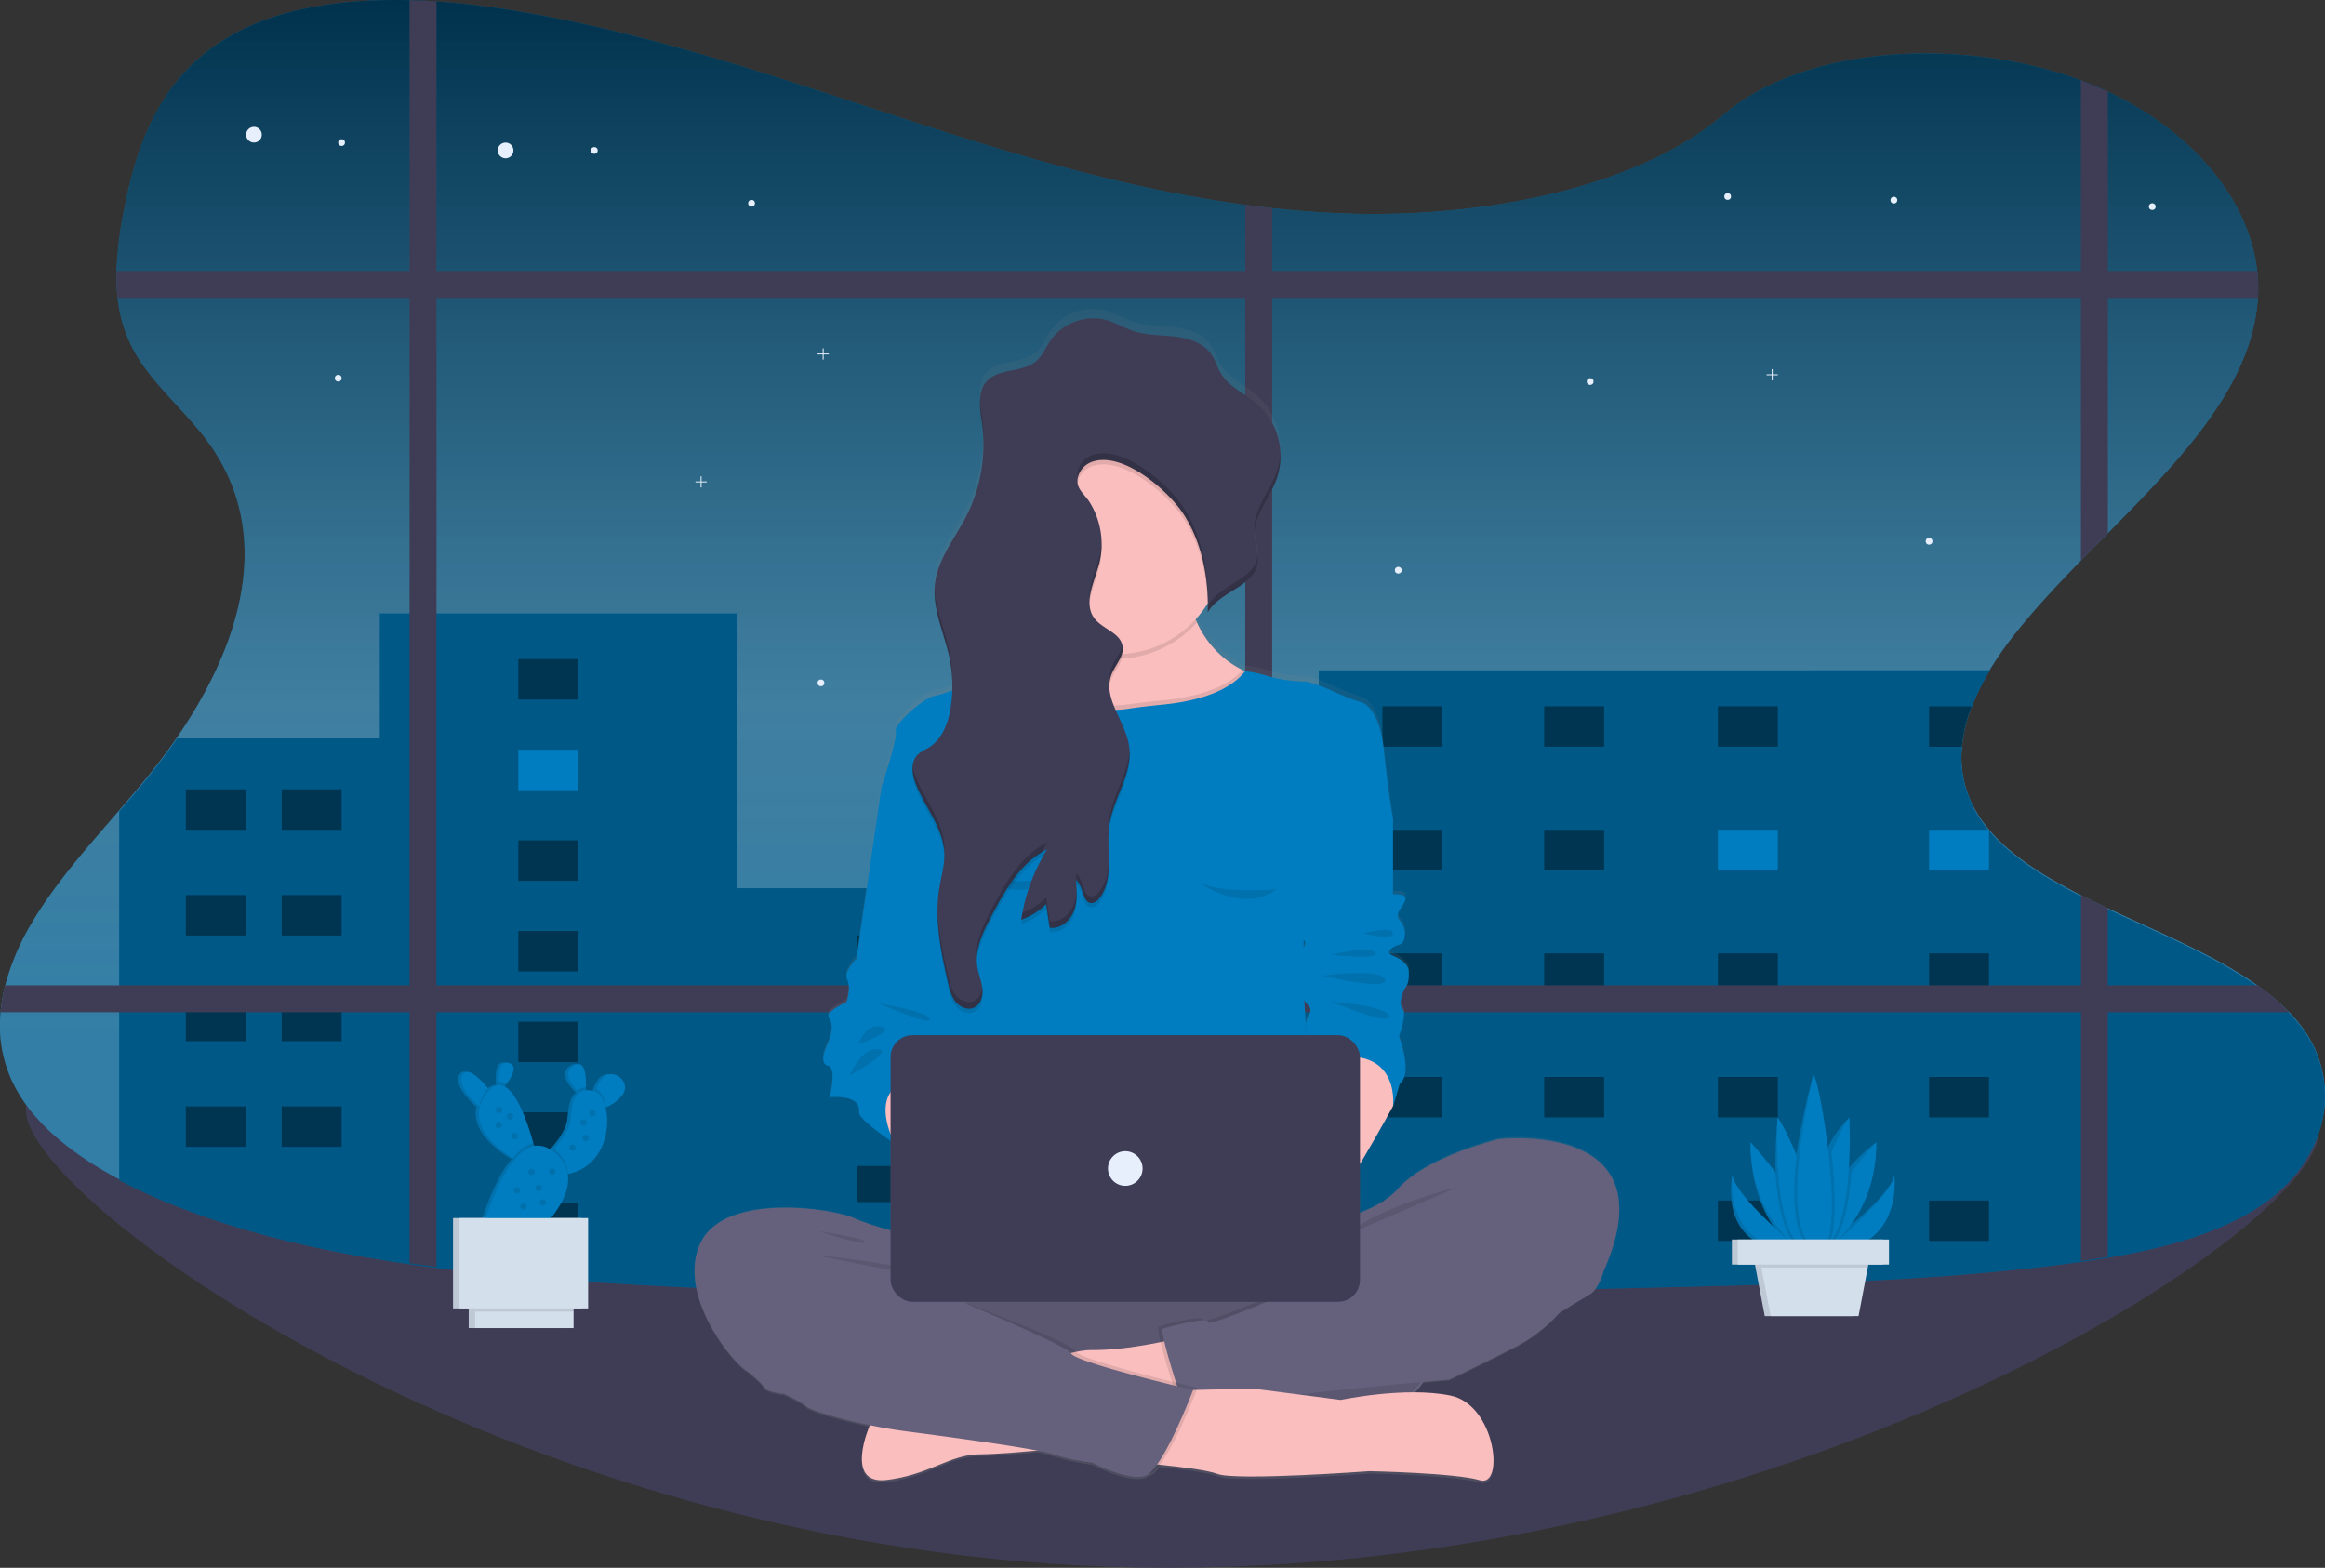 <svg id="08eab577-e723-4d12-b868-9f4caa103b0f" data-name="Layer 1" xmlns="http://www.w3.org/2000/svg" xmlns:xlink="http://www.w3.org/1999/xlink" width="1109.79" height="748.34" viewBox="0 0 1109.79 748.34"><rect x="0" y="0" width="1109.79" height="748.34" fill="#333333" stroke="none"/><defs><linearGradient id="4673c98d-e8c8-4911-bde5-090ef44e1581" x1="600" y1="694.2" x2="600" y2="75.83" gradientUnits="userSpaceOnUse"><stop offset="0.2" stop-color="gray" stop-opacity="0.4"/><stop offset="0.46" stop-color="gray" stop-opacity="0.5"/><stop offset="1" stop-opacity="0.6"/></linearGradient><linearGradient id="528408a2-f79a-48f6-b2a6-578d2aaf4c5c" x1="597.35" y1="783.63" x2="597.35" y2="223.2" gradientUnits="userSpaceOnUse"><stop offset="0" stop-color="gray" stop-opacity="0.25"/><stop offset="0.54" stop-color="gray" stop-opacity="0.12"/><stop offset="1" stop-color="gray" stop-opacity="0.1"/></linearGradient></defs><title>working late</title><path d="M1151.86,616.41c0,44.37-244.24,207.76-549.27,207.76S57.45,650.05,57.45,605.68s240.11,57.79,545.14,57.79S1151.86,572,1151.86,616.41Z" transform="translate(-45.11 -75.83)" fill="#3f3d56"/><path d="M1154.89,598.7c0,.59,0,1.18,0,1.78-.67,18.44-10.94,36.78-29.68,49.73-19.88,13.72-46.54,20.94-73.91,25.55-4.28.72-8.58,1.37-12.87,2-2.19.3-4.37.6-6.54.88-60.93,8-123.14,9.53-185.06,11-64.77,1.6-129.6,3.18-194.44,4l-12.86.15c-98.38,1.06-196.72.17-294.74-5.41-30.42-1.72-61.14-4-91.3-7.84q-6.45-.79-12.86-1.73c-40-5.73-78.81-14.52-114.17-28.79A254.48,254.48,0,0,1,102,638.72c-22.21-11.79-40.94-26.7-50.21-45A63.12,63.12,0,0,1,45.39,559a81.22,81.22,0,0,1,2.23-12.87,114.68,114.68,0,0,1,12.63-29.71c14.44-24.42,36.13-46.31,54.83-69.24C155,398.31,181,336.56,144.16,286.47c-10.57-14.39-25.85-27-34.46-42.05A67.72,67.72,0,0,1,101.26,218a95.07,95.07,0,0,1-.53-12.87,178.53,178.53,0,0,1,3.75-29.84c6-30.72,17.21-63.84,51.83-83,23.63-13.08,53.75-17.14,84.29-16.37q6.43.15,12.86.6c11.71.77,23.35,2.19,34.59,4,69.44,11.09,133.53,34.26,198.23,55.18,49.26,15.92,100.28,30.81,153.22,37.91,4.28.57,8.56,1.1,12.86,1.56,12.41,1.36,24.93,2.26,37.55,2.63C752.72,179.6,826,166,867.71,130.68,908,96.54,983.56,93.79,1038.4,114.18l.82.31q6.19,2.36,12,5.08c40.41,19,67.48,51.54,71.3,85.59a74.3,74.3,0,0,1,.34,12.74.53.53,0,0,1,0,.13c-2.62,41.89-36.86,77.07-71.63,112.31-4.3,4.35-8.61,8.7-12.87,13.08-11.28,11.58-22.21,23.25-31.69,35.26a165.34,165.34,0,0,0-11.92,17.1A110.45,110.45,0,0,0,986.28,413a71.62,71.62,0,0,0-4.67,19.3,50.47,50.47,0,0,0,5,27.6l.09.2c9.28,18.4,28.92,31.44,51.66,43,4.19,2.14,8.5,4.22,12.87,6.28,24.66,11.64,51.23,22.45,71.43,36.82A107.09,107.09,0,0,1,1137.84,559a77.34,77.34,0,0,1,5.36,6.17,54.14,54.14,0,0,1,11.68,32.69C1154.89,598.16,1154.89,598.43,1154.89,598.7Z" transform="translate(-45.11 -75.83)" fill="#007dc0"/><path d="M1154.89,598.7c0,.59,0,1.18,0,1.78-.67,18.44-10.94,36.78-29.68,49.73-19.88,13.72-46.54,20.94-73.91,25.55-4.28.72-8.58,1.37-12.87,2-2.19.3-4.37.6-6.54.88-60.93,8-123.14,9.53-185.06,11-64.77,1.6-129.6,3.18-194.44,4l-12.86.15c-98.38,1.06-196.72.17-294.74-5.41-30.42-1.72-61.14-4-91.3-7.84q-6.45-.79-12.86-1.73c-40-5.73-78.81-14.52-114.17-28.79A254.48,254.48,0,0,1,102,638.72c-22.21-11.79-40.94-26.7-50.21-45A63.12,63.12,0,0,1,45.39,559a81.22,81.22,0,0,1,2.23-12.87,114.68,114.68,0,0,1,12.63-29.71c14.44-24.42,36.13-46.31,54.83-69.24C155,398.31,181,336.56,144.16,286.47c-10.57-14.39-25.85-27-34.46-42.05A67.72,67.72,0,0,1,101.26,218a95.07,95.07,0,0,1-.53-12.87,178.53,178.53,0,0,1,3.75-29.84c6-30.72,17.21-63.84,51.83-83,23.63-13.08,53.75-17.14,84.29-16.37q6.43.15,12.86.6c11.71.77,23.35,2.19,34.59,4,69.44,11.09,133.53,34.26,198.23,55.18,49.26,15.92,100.28,30.81,153.22,37.91,4.28.57,8.56,1.1,12.86,1.56,12.41,1.36,24.93,2.26,37.55,2.63C752.72,179.6,826,166,867.71,130.68,908,96.54,983.56,93.79,1038.4,114.18l.82.31q6.19,2.36,12,5.08c40.41,19,67.48,51.54,71.3,85.59a74.3,74.3,0,0,1,.34,12.74.53.53,0,0,1,0,.13c-2.62,41.89-36.86,77.07-71.63,112.31-4.3,4.35-8.61,8.7-12.87,13.08-11.28,11.58-22.21,23.25-31.69,35.26a165.34,165.34,0,0,0-11.92,17.1A110.45,110.45,0,0,0,986.28,413a71.62,71.62,0,0,0-4.67,19.3,50.47,50.47,0,0,0,5,27.6l.09.2c9.28,18.4,28.92,31.44,51.66,43,4.19,2.14,8.5,4.22,12.87,6.28,24.66,11.64,51.23,22.45,71.43,36.82A107.09,107.09,0,0,1,1137.84,559a77.34,77.34,0,0,1,5.36,6.17,54.14,54.14,0,0,1,11.68,32.69C1154.89,598.16,1154.89,598.43,1154.89,598.7Z" transform="translate(-45.11 -75.83)" fill="url(#4673c98d-e8c8-4911-bde5-090ef44e1581)"/><path d="M1051.27,119.57V330.33c-4.3,4.36-8.61,8.71-12.87,13.09V114.18Z" transform="translate(-45.11 -75.83)" fill="#3f3d56"/><path d="M1122.91,217.9a.57.57,0,0,1,0,.13H101.26a95.21,95.21,0,0,1-.53-12.87H1122.57A74.27,74.27,0,0,1,1122.91,217.9Z" transform="translate(-45.11 -75.83)" fill="#3f3d56"/><circle cx="241.32" cy="71.81" r="3.75" fill="#e7effd"/><circle cx="121.22" cy="64.3" r="3.75" fill="#e7effd"/><circle cx="283.68" cy="71.81" r="1.61" fill="#e7effd"/><circle cx="163.04" cy="68.06" r="1.61" fill="#e7effd"/><circle cx="161.44" cy="180.51" r="1.61" fill="#e7effd"/><circle cx="904.01" cy="95.53" r="1.61" fill="#e7effd"/><circle cx="358.74" cy="97.01" r="1.61" fill="#e7effd"/><circle cx="824.66" cy="93.79" r="1.61" fill="#e7effd"/><circle cx="1027.33" cy="98.62" r="1.61" fill="#e7effd"/><path d="M1154.89,598.7c0,.59,0,1.18,0,1.78-.51,18.58-10.8,37.11-29.68,50.15-19.88,13.72-46.54,20.94-73.91,25.55-4.28.72-8.58,1.37-12.87,2-2.19.3-4.37.6-6.54.88-15,2-30.08,3.53-45.21,4.81-20.3,1.72-40.7,2.91-61.12,3.79-26.22,1.15-52.49,1.8-78.73,2.45-51.29,1.26-102.62,2.52-154,3.39l-18.23.3-22.24.3-12.86.15c-81,.86-161.88.42-242.62-2.88q-8.06-.32-16.09-.7-18-.79-36-1.83c-24.05-1.36-48.29-3.08-72.27-5.63q-9.54-1-19-2.21-6.45-.79-12.86-1.73-7.14-1-14.22-2.18c-35-5.72-68.79-14-99.95-26.62A259.37,259.37,0,0,1,102,639.14v-176c4.44-5.15,8.85-10.3,13.09-15.51,5.1-6.26,10-12.71,14.5-19.33h96.8V368.65h170.5V499.79H674.6v-104H995a112,112,0,0,0-8.39,16.65V413h-.37a71.62,71.62,0,0,0-4.67,19.3,50.47,50.47,0,0,0,5,27.6v.42l.09.2c9.28,18.4,28.92,31.44,51.66,43,4.19,2.14,8.5,4.22,12.87,6.28,24.41,11.52,50.71,22.24,70.83,36.4l.6.42A107.61,107.61,0,0,1,1137.43,559c.15.14.28.28.41.42a77.34,77.34,0,0,1,5.36,6.17,54.21,54.21,0,0,1,11.68,32.27C1154.89,598.16,1154.89,598.43,1154.89,598.7Z" transform="translate(-45.11 -75.83)" fill="#007dc0"/><path d="M1154.89,598.7c0,.59,0,1.18,0,1.78-.51,18.58-10.8,37.11-29.68,50.15-19.88,13.72-46.54,20.94-73.91,25.55-4.28.72-8.58,1.37-12.87,2-2.19.3-4.37.6-6.54.88-15,2-30.08,3.53-45.21,4.81-20.3,1.72-40.7,2.91-61.12,3.79-26.22,1.15-52.49,1.8-78.73,2.45-51.29,1.26-102.62,2.52-154,3.39l-18.23.3-22.24.3-12.86.15c-81,.86-161.88.42-242.62-2.88q-8.06-.32-16.09-.7-18-.79-36-1.83c-24.05-1.36-48.29-3.08-72.27-5.63q-9.54-1-19-2.21-6.45-.79-12.86-1.73-7.14-1-14.22-2.18c-35-5.72-68.79-14-99.95-26.62A259.37,259.37,0,0,1,102,639.14v-176c4.44-5.15,8.85-10.3,13.09-15.51,5.1-6.26,10-12.71,14.5-19.33h96.8V368.65h170.5V499.79H674.6v-104H995a112,112,0,0,0-8.39,16.65V413h-.37a71.62,71.62,0,0,0-4.67,19.3,50.47,50.47,0,0,0,5,27.6v.42l.09.2c9.28,18.4,28.92,31.44,51.66,43,4.19,2.14,8.5,4.22,12.87,6.28,24.41,11.52,50.71,22.24,70.83,36.4l.6.42A107.61,107.61,0,0,1,1137.43,559c.15.14.28.28.41.42a77.34,77.34,0,0,1,5.36,6.17,54.21,54.21,0,0,1,11.68,32.27C1154.89,598.16,1154.89,598.43,1154.89,598.7Z" transform="translate(-45.11 -75.83)" opacity="0.3"/><rect x="88.69" y="376.79" width="28.6" height="19.3" opacity="0.4"/><rect x="134.45" y="376.79" width="28.6" height="19.3" opacity="0.4"/><rect x="659.88" y="337.12" width="28.6" height="19.3" opacity="0.4"/><rect x="737.09" y="337.12" width="28.6" height="19.3" opacity="0.4"/><rect x="820.01" y="337.12" width="28.6" height="19.3" opacity="0.4"/><rect x="659.88" y="396.1" width="28.6" height="19.3" opacity="0.4"/><rect x="737.09" y="396.1" width="28.6" height="19.3" opacity="0.4"/><rect x="820.01" y="396.1" width="28.6" height="19.3" fill="#007dc0"/><rect x="659.88" y="455.07" width="28.6" height="19.3" opacity="0.4"/><rect x="737.09" y="455.07" width="28.6" height="19.3" opacity="0.4"/><rect x="820.01" y="455.07" width="28.6" height="19.3" opacity="0.4"/><rect x="659.88" y="514.05" width="28.6" height="19.3" opacity="0.4"/><rect x="737.09" y="514.05" width="28.6" height="19.3" opacity="0.4"/><rect x="820.01" y="514.05" width="28.6" height="19.3" opacity="0.4"/><rect x="659.88" y="573.03" width="28.6" height="19.3" opacity="0.4"/><rect x="737.09" y="573.03" width="28.6" height="19.3" opacity="0.4"/><rect x="820.01" y="573.03" width="28.6" height="19.3" opacity="0.4"/><path d="M986.28,413a71.62,71.62,0,0,0-4.67,19.3H965.92V413Z" transform="translate(-45.11 -75.83)" opacity="0.4"/><rect x="920.81" y="396.1" width="28.6" height="19.3" fill="#007dc0"/><rect x="920.81" y="455.07" width="28.6" height="19.3" opacity="0.4"/><rect x="920.81" y="514.05" width="28.6" height="19.3" opacity="0.4"/><rect x="920.81" y="573.03" width="28.6" height="19.3" opacity="0.4"/><rect x="247.4" y="314.6" width="28.6" height="19.3" opacity="0.4"/><rect x="247.4" y="357.87" width="28.6" height="19.3" fill="#007dc0"/><rect x="247.4" y="401.13" width="28.6" height="19.3" opacity="0.4"/><rect x="247.4" y="444.4" width="28.6" height="19.3" opacity="0.4"/><rect x="247.4" y="487.66" width="28.6" height="19.3" opacity="0.4"/><rect x="247.4" y="530.93" width="28.6" height="19.3" opacity="0.4"/><rect x="247.4" y="574.19" width="28.6" height="19.3" opacity="0.4"/><rect x="88.69" y="427.23" width="28.6" height="19.3" opacity="0.4"/><rect x="134.45" y="427.23" width="28.6" height="19.3" opacity="0.4"/><rect x="88.69" y="477.67" width="28.6" height="19.3" opacity="0.4"/><rect x="134.45" y="477.67" width="28.6" height="19.3" opacity="0.4"/><rect x="88.69" y="528.11" width="28.6" height="19.3" opacity="0.4"/><rect x="134.45" y="528.11" width="28.6" height="19.3" opacity="0.4"/><rect x="408.96" y="446.45" width="142.98" height="17.25" opacity="0.4"/><rect x="408.96" y="501.49" width="142.98" height="17.25" opacity="0.4"/><rect x="408.96" y="556.54" width="142.98" height="17.25" opacity="0.4"/><path d="M253.46,76.52v604q-6.45-.79-12.86-1.73V75.92C244.89,76,249.17,76.22,253.46,76.52Z" transform="translate(-45.11 -75.83)" fill="#3f3d56"/><path d="M652.36,175.15V693.66l-12.86.15V173.58Q645.92,174.45,652.36,175.15Z" transform="translate(-45.11 -75.83)" fill="#3f3d56"/><path d="M1137.84,559H45.39a81.22,81.22,0,0,1,2.23-12.87H1122.7A105.88,105.88,0,0,1,1137.84,559Z" transform="translate(-45.11 -75.83)" fill="#3f3d56"/><path d="M1038.4,503.06c4.19,2.14,8.5,4.22,12.87,6.28V675.76c-4.28.72-8.58,1.37-12.87,2Z" transform="translate(-45.11 -75.83)" fill="#3f3d56"/><polygon points="337.33 229.81 334.87 229.81 334.87 227.35 334.43 227.35 334.43 229.81 331.97 229.81 331.97 230.25 334.43 230.25 334.43 232.71 334.87 232.71 334.87 230.25 337.33 230.25 337.33 229.81" fill="#e7effd"/><polygon points="848.61 178.68 846.15 178.68 846.15 176.22 845.7 176.22 845.7 178.68 843.25 178.68 843.25 179.12 845.7 179.12 845.7 181.58 846.15 181.58 846.15 179.12 848.61 179.12 848.61 178.68" fill="#e7effd"/><polygon points="395.6 168.73 393.14 168.73 393.14 166.27 392.69 166.27 392.69 168.73 390.24 168.73 390.24 169.18 392.69 169.18 392.69 171.63 393.14 171.63 393.14 169.18 395.6 169.18 395.6 168.73" fill="#e7effd"/><circle cx="391.85" cy="325.96" r="1.61" fill="#e7effd"/><circle cx="759.02" cy="182.12" r="1.61" fill="#e7effd"/><circle cx="920.81" cy="258.37" r="1.61" fill="#e7effd"/><circle cx="667.43" cy="272.18" r="1.61" fill="#e7effd"/><path d="M760.43,619s-34.31,8.3-47.89,23.83c-4.55,5.19-11.3,8.93-18.27,11.6V631c7.85-13.18,15.76-27.84,15.76-27.84.36-.72,3.22-10.83,3.22-10.83,6.44-5.06-.36-22.74-.36-22.74s3.94-11.19,1.79-13.36-.36-7.94,1.43-10.47,1.43-5.78,1.43-7.94-2.86-5.42-7.51-7.22.36-4.69,3.22-5.42,3.58-7.58.36-11.19.36-5.77,2.14-9.74S710,501,710,501V464.5h0s-2.15-11.91-4.29-32.85-10.37-23.1-10.37-23.1a94.19,94.19,0,0,1-12.87-5.06,88.15,88.15,0,0,0-13.58-5.05s-9.65,0-17.52-2.42-11.95-2.59-11.95-2.59l-1.29-.64a46.83,46.83,0,0,1-21.69-23c-.22-.5-.42-1-.62-1.48a50.48,50.48,0,0,0,5.71-7.58l0-.06c0,.37,0,.74,0,1.11,0,.15,0,.31,0,.46,0,.89,0,1.78,0,2.67h0V365c5.7-10.07,22.24-12.37,23.81-23.87a12,12,0,0,0,.11-1.58v-.07c0-.38,0-.77,0-1.16-.21-3.21-1.31-6.41-1.52-9.65a18.53,18.53,0,0,1,0-2.79v.06c.74-8.93,7.47-16.7,10.55-25.37a30.41,30.41,0,0,0,1.61-7.22v-.07c.08-.74.13-1.49.15-2.24,0-.18,0-.37,0-.55,0-.52,0-1,0-1.56a33.78,33.78,0,0,0-11.15-24.4c-5.7-4.95-13.23-8.06-17.18-14.53-1.84-3-2.74-6.56-4.75-9.46-3.78-5.48-10.72-7.71-17.29-8.5s-13.32-.53-19.6-2.59c-4.46-1.46-8.5-4.05-13-5.35a24.87,24.87,0,0,0-26.71,9.63c-2.37,3.46-3.92,7.6-7.12,10.3-6.55,5.54-17.66,3.14-23.4,9.52-3.15,3.51-3.51,8.29-3.13,13.17,0,.06,0,.12,0,.18,0,.37.07.75.11,1.13,0,.18,0,.36,0,.53s0,.38.07.57c.2,1.75.45,3.49.67,5.17,0,.26.06.51.09.77l.18,1.57c0,.38.06.76.1,1.14s.07,1,.1,1.42,0,.74.07,1.12a77.16,77.16,0,0,1-8.2,38.5c-5.41,10.61-13.45,20.39-14.85,32.24a34.73,34.73,0,0,0-.16,5.85c0,.23,0,.46,0,.69s.06.7.09,1.05.08.81.13,1.21c0,.23.06.46.09.69.07.53.15,1.06.24,1.6l.06.34c1.42,8.08,4.64,16,6.35,24.16a65.34,65.34,0,0,1,1.28,9.13.13.13,0,0,0,0,.06c.06,1,.11,1.95.14,2.93,0,1.32,0,2.65,0,4a63.46,63.46,0,0,1-8.33,2.56c-5,.72-19.67,13.72-18.6,17s-6.56,26-6.77,26.69h0l-12,83s-6.37,6.14-4.38,10.11-.39,10.83-.39,10.83-10.76,4.69-8.37,7.58,1.3,8.3-.34,11.91-4.33,10.11,0,11.19.74,15.17.74,15.17,15.09-1.74,14,7.22c-.36,2.85,10.55,10.69,15.1,13.83V663c-6.11-1.71-13.29-3.93-17.87-6.07-9.29-4.33-61.48-12.63-72.92,12.28s15.73,58.12,22.52,61.73c0,0,6.44,5.05,7.87,7.58s9.65,3.25,9.65,3.25,8.58,4,10.72,6.13c1.58,1.6,14.65,5.75,30.14,9h0s-12.51,28.8,7.9,26.43,30.35-12.42,44.74-12.42c5.75,0,16.43-.81,27.18-1.77a72.24,72.24,0,0,1,8,1.89,102.81,102.81,0,0,0,18.58,4s16.09,8.66,24.67,6.49a5.45,5.45,0,0,0,1.94-1l.2,0c1.56-.39,3.33-2,5.17-4.43,10.73,1.1,23,2.66,27.56,4.44,8.89,3.43,72.48-1.32,72.48-1.32s41.08.81,52.85,4.37,7.59-36.35-14.13-40.84A89.12,89.12,0,0,0,719.77,741a39.5,39.5,0,0,0,4.11-5c7.82-.71,13-1.15,13-1.15s20.73-10.11,32.53-16.25a74.22,74.22,0,0,0,20-15.88s10.36-6.5,14.65-9,6.43-10.83,6.43-10.83C843,609.24,760.43,619,760.43,619Zm-93.08-92.38c0-1.21,0-2.43,0-3.64C668.51,523.8,668.34,525.09,667.35,526.61Zm.34,25.53c.87,1.14,1.71,2.18,2.31,3,2.31,3-1.87,4.4-1.57,9.37.07,1.11.17,2.66.27,4.38h0C668.26,561.73,667.9,555.83,667.69,552.14Z" transform="translate(-45.11 -75.83)" fill="url(#528408a2-f79a-48f6-b2a6-578d2aaf4c5c)"/><path d="M481.63,666.07s-20-4.65-29.31-8.94-61.48-12.51-72.92,12.16,15.73,57.54,22.52,61.12S474.84,685,474.84,685L527,707l10-34.14Z" transform="translate(-45.11 -75.83)" fill="#65617d"/><rect x="458.59" y="597.03" width="227.07" height="78.99" rx="36.83" ry="36.83" fill="#65617d"/><path d="M730.77,712.35a39.41,39.41,0,0,1-6.58,21.84,40,40,0,0,1-5,6.1,39.37,39.37,0,0,1-27.93,11.57H543.2a39.5,39.5,0,0,1,0-79H691.27a39.5,39.5,0,0,1,39.5,39.49Z" transform="translate(-45.11 -75.83)" opacity="0.1"/><path d="M607.14,714.66s-22.77,5.85-41.35,5.59S460.3,756.1,460.3,756.1s-12.51,28.52,7.9,26.16S498.55,770,512.94,770s59.66-5,59.66-5l43.56-32.18Z" transform="translate(-45.11 -75.83)" fill="#fbbebe"/><path d="M621.39,445.53l-40.84,8.05-2.65.53s-32.29-8.58-33.36-9.3-30.38-40.21-30.38-40.21,14.82.16,26.46-6.55c.42-.24.83-.5,1.24-.75a25.8,25.8,0,0,0,11-13.49c.21-.59.39-1.2.56-1.84,1.24-4.78,1.32-10.57-.34-17.58-4-16.67,5.2-21.26,17.39-20.86,17.61.58,41.58,11.57,41.58,11.57a48.87,48.87,0,0,0,3.77,16.3c.19.48.4,1,.62,1.46a46.54,46.54,0,0,0,21.69,22.75l1.29.64c1.3.62,2.67,1.21,4.09,1.74C674.65,409.79,621.39,445.53,621.39,445.53Z" transform="translate(-45.11 -75.83)" fill="#fbbebe"/><path d="M616.48,372.86a51.51,51.51,0,0,1-63.58,10.95c1.76-5.12,2.09-11.49.22-19.42-9.65-40.75,59-9.29,59-9.29A49.53,49.53,0,0,0,616.48,372.86Z" transform="translate(-45.11 -75.83)" opacity="0.1"/><path d="M629.37,336.66a51.12,51.12,0,0,1-7.8,27.23,50.39,50.39,0,0,1-5.71,7.51A51.18,51.18,0,0,1,581,388c-1,.07-2.07.1-3.11.1a51.47,51.47,0,1,1,51.47-51.47Z" transform="translate(-45.11 -75.83)" fill="#fbbebe"/><path d="M621.39,445.53l-40.84,8.05-2.65.53s-32.29-8.58-33.36-9.3-30.38-40.21-30.38-40.21,14.82.16,26.46-6.55c.42-.24.83-.5,1.24-.75,3.7,4,15.81,15.31,34.84,15.23A50.33,50.33,0,0,0,584,412c5.74-.88,11.53-1.45,17.31-2,11.07-1.16,28-4.52,36.89-14.3l1.29.64c1.3.62,2.67,1.21,4.09,1.74C674.65,409.79,621.39,445.53,621.39,445.53Z" transform="translate(-45.11 -75.83)" opacity="0.1"/><path d="M667.5,549.9c.35,7.87,6.08,96.51,6.08,96.51H495.21l1.21-55.81,1-44.64.32-14.65,1.43-50.75L494,476,465.9,451.24h0c.21-.66,7.83-23.25,6.77-26.43s13.59-16.08,18.6-16.8a65.12,65.12,0,0,0,8.38-2.55c8.43-3,19.68-7.32,20.92-6.64,1.75.94,19.29-.69,20-.76h0s12.94,16.73,36.06,16.63a49,49,0,0,0,7.27-.58c5.74-.88,11.53-1.45,17.31-2.05,11.63-1.21,29.71-4.86,38.18-15.8,0,0,4.09.17,11.95,2.56s17.52,2.4,17.52,2.4a88.91,88.91,0,0,1,13.58,5,95,95,0,0,0,12.87,5s8.22,2.14,10.37,22.87S710,466.62,710,466.62L667.5,503.43S667.15,542,667.5,549.9Z" transform="translate(-45.11 -75.83)" fill="#007dc0"/><polygon points="420.8 535.91 427.05 545.92 450.46 554.17 466.55 524.83 451.72 514.82 427.95 505.53 414.37 513.39 420.8 535.91" fill="#fbbebe"/><path d="M665.71,661.06s33.24-2.5,46.83-17.87,47.89-23.59,47.89-23.59,82.57-9.65,50,63.27c0,0-2.14,8.22-6.43,10.72s-14.65,8.94-14.65,8.94L662.52,691.45Z" transform="translate(-45.11 -75.83)" fill="#65617d"/><path d="M730.77,712.35a39.41,39.41,0,0,1-6.58,21.84c-21.34,1.89-68.6,6.33-78.49,9.09-12.15,3.37-36.74-2.5-39.43-3.16l-.25-.06s-4.74-14.38-7-23.58c-1-4.18-1.53-7.29-.87-7.52,2.15-.71,21.81-6.08,21.45-3s59-23.06,59-23.06l1.82,22.88C686.45,712.68,730.77,702.42,730.77,712.35Z" transform="translate(-45.11 -75.83)" opacity="0.1"/><path d="M791.89,693.23l-2.5,9.3a74.09,74.09,0,0,1-20,15.72c-11.8,6.08-32.53,16.09-32.53,16.09s-76.13,6.43-89,10-39.68-3.22-39.68-3.22-10-30.38-7.86-31.1,21.8-6.07,21.45-3,59-23.06,59-23.06Z" transform="translate(-45.11 -75.83)" fill="#65617d"/><path d="M579.92,773.37s37.42,2.61,46.32,6,72.48-1.3,72.48-1.3,41.08.8,52.85,4.32,7.59-36-14.13-40.43-52.33,2.09-52.33,2.09-34.54-4.45-38.73-5-31.78.25-31.78.25Z" transform="translate(-45.11 -75.83)" fill="#fbbebe"/><path d="M432.87,674.72s49.46,4.45,63.06,12.56Z" transform="translate(-45.11 -75.83)" opacity="0.1"/><path d="M741.37,642.28s-38.73,9.42-53.91,23.28Z" transform="translate(-45.11 -75.83)" opacity="0.1"/><path d="M435.75,663.47c.79.26,22.77,3.14,22.24,5.23S435.75,663.47,435.75,663.47Z" transform="translate(-45.11 -75.83)" opacity="0.1"/><path d="M401.21,718.61l2.86,10.73s6.43,5,7.86,7.5,9.65,3.22,9.65,3.22,8.58,3.93,10.73,6.07,25.37,8.94,47.18,11.8,62.19,8.22,70.77,11.08a103,103,0,0,0,18.59,3.93s16.08,8.58,24.66,6.44,23.23-41.11,23.23-41.11-56.47-13.22-58.26-17.51-56.12-24.3-56.12-24.3l-32.17.76Z" transform="translate(-45.11 -75.83)" opacity="0.1"/><path d="M399.06,719.68l2.86,10.73s6.44,5,7.87,7.5,9.65,3.22,9.65,3.22,8.58,3.93,10.72,6.08,25.38,8.93,47.18,11.79,62.2,8.22,70.78,11.08A103.32,103.32,0,0,0,566.7,774s16.09,8.57,24.67,6.43,23.23-41.11,23.23-41.11-56.48-13.22-58.26-17.51S474.84,685,474.84,685l-25-5.72Z" transform="translate(-45.11 -75.83)" fill="#65617d"/><path d="M472.15,447.67l-6.25,3.58-12,82.21s-6.37,6.08-4.38,10-.39,10.72-.39,10.72-10.76,4.65-8.37,7.51,1.3,8.22-.34,11.79-4.33,10,0,11.08.74,15,.74,15,15.09-1.72,14,7.14c-.45,3.58,17.06,15,17.06,15s-19.9-36.1,24.68-31.1l3.83-20.35s3.83-11.46,0-15,.86-20.55.86-20.55l.84-73.81Z" transform="translate(-45.11 -75.83)" fill="#007dc0"/><path d="M462.44,553.84c.79,1.31,24.86,4,26.43,8.27S462.44,553.84,462.44,553.84Z" transform="translate(-45.11 -75.83)" opacity="0.1"/><path d="M454.85,574.25s3.27-10.21,11-8.38S454.85,574.25,454.85,574.25Z" transform="translate(-45.11 -75.83)" opacity="0.1"/><path d="M450.67,589.16s5.75-13.61,13.6-12.56S450.67,589.16,450.67,589.16Z" transform="translate(-45.11 -75.83)" opacity="0.1"/><path d="M712.54,588.86l-2.51,15s-25.73,47.19-30.38,47.9-30-31.45-30-31.45l-6.79-31.46,26.73-5.07,11.87-11.73S711.46,574.92,712.54,588.86Z" transform="translate(-45.11 -75.83)" fill="#fbbebe"/><path d="M700.38,459.83l9.65,6.79v36.1s7.51-.72,5.72,3.22-5.36,6.07-2.14,9.65,2.5,10.36-.36,11.08-7.86,3.57-3.22,5.36,7.51,5,7.51,7.15.36,5.36-1.43,7.86-3.57,8.22-1.43,10.37-1.79,13.22-1.79,13.22,6.8,17.52.36,22.52c0,0-2.86,10-3.22,10.72,0,0,4.51-34.79-40.46-20.08,0,0-.83-13.26-1.14-18.17s3.88-6.35,1.57-9.28-8.09-9.66-5.36-11.44,1.79-5,.71-7.51-4.85-2.5-1.43-5.54,5.45-5.89,3.44-7.32-5.5-6.09-2.72-8.23,2.86-33.24,2.86-33.24S678.94,437.31,700.38,459.83Z" transform="translate(-45.11 -75.83)" fill="#007dc0"/><path d="M695.84,521.33s13.74-3.73,14.19,0S695.84,521.33,695.84,521.33Z" transform="translate(-45.11 -75.83)" opacity="0.1"/><path d="M680.4,531.6s18.84-4.71,21.19-1.05S680.4,531.6,680.4,531.6Z" transform="translate(-45.11 -75.83)" opacity="0.1"/><path d="M676.21,541.54s28.26-3.93,30.09,1.83S676.21,541.54,676.21,541.54Z" transform="translate(-45.11 -75.83)" opacity="0.1"/><path d="M680.4,553.84c1.05.26,27.21,2.09,27.73,7.06S680.4,553.84,680.4,553.84Z" transform="translate(-45.11 -75.83)" opacity="0.1"/><rect x="425.09" y="494.12" width="224.08" height="127.27" rx="10.47" ry="10.47" fill="#3f3d56"/><circle cx="537.13" cy="557.76" r="8.26" fill="#e7effd"/><path d="M507.72,491.94s21.48,16.42,38.09,3.91C545.81,495.85,517.73,498.4,507.72,491.94Z" transform="translate(-45.11 -75.83)" opacity="0.1"/><path d="M616.48,496.36s21.47,16.41,38.08,3.9C654.56,500.26,626.49,502.82,616.48,496.36Z" transform="translate(-45.11 -75.83)" opacity="0.1"/><path d="M629.37,336.66a51.12,51.12,0,0,1-7.8,27.23c-.43-14.33-3.8-28.67-11.6-40.64-7.14-11-28.85-30.19-43.77-24.84a10.57,10.57,0,0,0-6.52,7c-1.48,5.62,2.85,8,5.63,12.43a38.11,38.11,0,0,1,5.2,25.68,35.72,35.72,0,0,1-.75,3.56c-2.35,8.82-7.73,18.91-2.18,26.14,3.87,5,12.19,6.78,13.32,13A7.59,7.59,0,0,1,581,388c-.26,4.21-3.85,7.92-5.42,12.05-1.84,4.87-.8,9.71,1.11,14.6,2.48,6.38,6.44,12.83,7.4,19.57s-1.11,13-3.55,19.33c-2.31,6-5,11.95-5.9,18.2-1.73,11.88,2.63,25.62-4.85,35a5.24,5.24,0,0,1-3.27,2.21c-4.79.5-4-8.11-7.83-11,.41,5,.8,10.22-1,14.9s-6.54,8.66-11.5,7.87l-1.71-11.23a32.43,32.43,0,0,1-11.9,7.45A86.74,86.74,0,0,1,545,483.35c-12.59,6.06-19.93,19.18-26.48,31.52-4.08,7.71-8.31,16.13-6.88,24.74.58,3.51,2.09,6.85,2.42,10.38s-.95,7.66-4.24,9c-2.87,1.17-6.22-.23-8.29-2.57l-.36-.43c-.2-.26-.39-.53-.57-.8a13.43,13.43,0,0,1-.95-1.7,32.89,32.89,0,0,1-2-6.57l-.22-1c-3.33-14.61-6.33-29.68-3.89-44.46.9-5.44,2.54-10.84,2.34-16.36A30,30,0,0,0,494,476c-2.92-8.18-8.54-15.69-11.74-23.93a.71.71,0,0,1-.08-.18c-1.68-4.36-2.51-9.81.6-13.31,1.6-1.81,4-2.72,6-4,6.22-4.05,9-11.74,10.15-19.08a64.88,64.88,0,0,0,.78-10c8.43-3,19.68-7.32,20.92-6.64,1.75.94,19.29-.69,20-.76,5.34-3.08,10-7.61,12.28-14.24.21-.59.39-1.2.56-1.84a51.47,51.47,0,1,1,75.91-45.31Z" transform="translate(-45.11 -75.83)" opacity="0.1"/><path d="M569.76,344.94c-2.36,8.82-7.73,18.91-2.17,26.15,3.87,5,12.19,6.77,13.3,13,.89,5-3.52,9.12-5.3,13.82-4.24,11.23,6.82,22.27,8.5,34.16,1.83,12.9-7.57,24.65-9.44,37.54-1.73,11.88,2.63,25.61-4.85,35a5.18,5.18,0,0,1-3.27,2.21c-4.79.51-4-8.1-7.83-11,.41,5,.8,10.22-1,14.9s-6.54,8.65-11.5,7.87l-1.71-11.24a32.39,32.39,0,0,1-11.9,7.45A86.8,86.8,0,0,1,545,481.21c-12.59,6.06-19.92,19.18-26.47,31.51-4.09,7.71-8.31,16.14-6.89,24.75.58,3.51,2.09,6.84,2.42,10.38s-.95,7.65-4.24,9c-3,1.25-6.63-.41-8.65-3s-2.8-5.89-3.53-9.08c-3.42-14.92-6.61-30.32-4.12-45.42.9-5.45,2.54-10.85,2.34-16.36-.43-12.07-9.34-22-13.68-33.23-1.69-4.37-2.51-9.81.6-13.31,1.6-1.81,4-2.72,6-4,6.21-4.06,9-11.74,10.14-19.08a66.12,66.12,0,0,0-.67-23.88c-2.51-11.75-8.27-23.23-6.84-35.16,1.4-11.74,9.44-21.42,14.85-31.93a75.54,75.54,0,0,0,7.66-44.15c-.93-7.05-2.56-15.21,2.22-20.48,5.74-6.32,16.85-3.94,23.4-9.42,3.2-2.67,4.75-6.78,7.12-10.2a25,25,0,0,1,26.71-9.54c4.5,1.29,8.54,3.85,13,5.3,6.28,2,13,1.78,19.6,2.57s13.51,3,17.29,8.41c2,2.88,2.91,6.39,4.75,9.37,3.95,6.4,11.48,9.48,17.18,14.39a33.34,33.34,0,0,1,9.38,35.61c-3.4,9.47-11.27,17.85-10.6,27.89.27,4.13,2,8.18,1.46,12.27-1.58,11.39-18.11,13.66-23.82,23.64.46-16.36-2.68-33.21-11.61-46.92-7.14-11-28.85-30.2-43.77-24.85a10.61,10.61,0,0,0-6.52,7c-1.48,5.61,2.85,8,5.63,12.43A37.8,37.8,0,0,1,569.76,344.94Z" transform="translate(-45.11 -75.83)" fill="#3f3d56"/><g opacity="0.2"><path d="M499.65,401.62a65.55,65.55,0,0,0-1.43-15.3c-2.13-10-6.59-19.79-7-29.83-.58,11.18,4.65,22,7,33A65.65,65.65,0,0,1,499.65,401.62Z" transform="translate(-45.11 -75.83)"/><path d="M542.25,482.77c.87-1.59,1.77-3.17,2.74-4.71-12.58,6.06-19.92,19.18-26.47,31.52-3.79,7.13-7.68,14.89-7.1,22.83.48-6.81,3.83-13.45,7.1-19.62C524.58,501.38,531.32,489.32,542.25,482.77Z" transform="translate(-45.11 -75.83)"/><path d="M514,547.44c-.38,2.7-1.72,5.26-4.18,6.27-3,1.24-6.63-.41-8.64-3s-2.81-5.88-3.54-9.08c-2.44-10.66-4.76-21.58-5-32.45-.24,11.93,2.3,23.95,5,35.67.73,3.19,1.52,6.5,3.54,9.08s5.61,4.24,8.64,3c3.29-1.35,4.58-5.46,4.25-9C514,547.76,514,547.6,514,547.44Z" transform="translate(-45.11 -75.83)"/><path d="M570.92,334.2a36.29,36.29,0,0,1-1.16,7.6c-1.74,6.53-5.14,13.77-4.53,20,.48-5.44,3.08-11.36,4.53-16.81A36.14,36.14,0,0,0,570.92,334.2Z" transform="translate(-45.11 -75.83)"/><path d="M514.51,286.48a75.05,75.05,0,0,0-.62-11.41c-.37-2.78-.84-5.74-1-8.63-.23,3.85.47,8,1,11.85A74.85,74.85,0,0,1,514.51,286.48Z" transform="translate(-45.11 -75.83)"/><path d="M580.9,384.19c0-.09,0-.16-.07-.25-.76,3.72-3.82,7.12-5.23,10.86a15.23,15.23,0,0,0-.88,7,14.38,14.38,0,0,1,.88-3.78C577.37,393.31,581.78,389.15,580.9,384.19Z" transform="translate(-45.11 -75.83)"/><path d="M495.86,479.85c-.44-12.07-9.34-22-13.69-33.23a22.78,22.78,0,0,1-1.4-5.5,18.58,18.58,0,0,0,1.4,8.72c4.28,11.08,12.94,20.83,13.64,32.63C495.86,481.6,495.89,480.72,495.86,479.85Z" transform="translate(-45.11 -75.83)"/><path d="M610,318c-7.15-11-28.85-30.2-43.77-24.85a10.62,10.62,0,0,0-6.53,7,7.57,7.57,0,0,0-.11,3.76c0-.18.06-.36.11-.54a10.6,10.6,0,0,1,6.53-7c14.92-5.35,36.62,13.88,43.77,24.85,8.08,12.42,11.41,27.41,11.63,42.28C621.84,347.55,618.65,331.28,610,318Z" transform="translate(-45.11 -75.83)"/><path d="M645.4,341.25c-1.57,11.36-18,13.65-23.77,23.57,0,1.09,0,2.19,0,3.28,5.7-10,22.24-12.25,23.81-23.64a13.57,13.57,0,0,0,0-3.37A.86.86,0,0,1,645.4,341.25Z" transform="translate(-45.11 -75.83)"/><path d="M654.54,301.08c-3.4,9.48-11.27,17.85-10.6,27.9,0,.14,0,.29,0,.44.74-8.85,7.47-16.53,10.55-25.12a31.48,31.48,0,0,0,1.75-12.24A30.57,30.57,0,0,1,654.54,301.08Z" transform="translate(-45.11 -75.83)"/><path d="M569.8,501.49a5.2,5.2,0,0,1-3.27,2.22c-4.79.51-4-8.1-7.83-11,.1,1.14.19,2.29.25,3.44,3.56,3.08,2.9,11.27,7.58,10.77a5.15,5.15,0,0,0,3.27-2.21c4.27-5.36,4.68-12.13,4.57-19.16C574.26,491.41,573.41,497,569.8,501.49Z" transform="translate(-45.11 -75.83)"/><path d="M557.69,507.61c-1.82,4.69-6.54,8.66-11.51,7.87q-.85-5.61-1.7-11.24a32.62,32.62,0,0,1-11.31,7.23c-.22,1.14-.43,2.29-.6,3.44a32.42,32.42,0,0,0,11.91-7.45q.85,5.63,1.7,11.24c5,.78,9.69-3.18,11.51-7.87A25.62,25.62,0,0,0,559,500.66,21.63,21.63,0,0,1,557.69,507.61Z" transform="translate(-45.11 -75.83)"/><path d="M574.65,466.49a57.13,57.13,0,0,0-.43,9.11,45.61,45.61,0,0,1,.43-5.89c1.79-12.29,10.4-23.54,9.62-35.73C583.58,445,576.28,455.29,574.65,466.49Z" transform="translate(-45.11 -75.83)"/></g><path d="M872,637s-6.79,31.63,23.43,35.38l1.87-3.51S873.9,646.87,872,637Z" transform="translate(-45.11 -75.83)" fill="#007dc0"/><path d="M906.94,668.66l-7,1.49-.7.15s-18.75-15.22-18.51-49.2a85,85,0,0,0,8.95,14.17C897.09,645.1,905.54,658.23,906.94,668.66Z" transform="translate(-45.11 -75.83)" fill="#007dc0"/><path d="M909.32,671.92a4.43,4.43,0,0,1-3.78.49c-18-4.22-11.95-63-11.95-63,1,.47,2.09,8,6.24,17.6C907.11,644,915.11,667.66,909.32,671.92Z" transform="translate(-45.11 -75.83)" fill="#007dc0"/><path d="M949.34,637s1.17,31.63-29.05,35.38l-1.87-3.51S947.47,646.87,949.34,637Z" transform="translate(-45.11 -75.83)" fill="#007dc0"/><path d="M940.68,621.1c.22,34-24.14,49.2-24.14,49.2l-.7-.15-7-1.49c1.39-10.43,9.86-23.56,17.28-33.39A76,76,0,0,1,940.68,621.1Z" transform="translate(-45.11 -75.83)" fill="#007dc0"/><path d="M915.73,668.84a11.18,11.18,0,0,1-4,3.08h0a7.69,7.69,0,0,1-1.47.49c-4.44,1-6-2.16-5.74-7.6.42-9.69,6.51-26.49,12-39,3.94-9.06,10.37-15.92,11.33-16.37C927.79,609.39,927.52,655.18,915.73,668.84Z" transform="translate(-45.11 -75.83)" fill="#007dc0"/><path d="M910.69,588.77s-20.15,71.46-2.81,82.24S915.14,595.1,910.69,588.77Z" transform="translate(-45.11 -75.83)" fill="#007dc0"/><path d="M872,637s-6.79,31.63,23.43,35.38l1.87-3.51S873.9,646.87,872,637Z" transform="translate(-45.11 -75.83)" opacity="0.1"/><path d="M906.94,668.66l-7,1.49-.7.15s-18.75-15.22-18.51-49.2a85,85,0,0,0,8.95,14.17C897.09,645.1,905.54,658.23,906.94,668.66Z" transform="translate(-45.11 -75.83)" opacity="0.1"/><path d="M909.32,671.92a4.43,4.43,0,0,1-3.78.49c-18-4.22-11.95-63-11.95-63,1,.47,2.09,8,6.24,17.6C907.11,644,915.11,667.66,909.32,671.92Z" transform="translate(-45.11 -75.83)" opacity="0.1"/><path d="M949.34,637s1.17,31.63-29.05,35.38l-1.87-3.51S947.47,646.87,949.34,637Z" transform="translate(-45.11 -75.83)" opacity="0.1"/><path d="M940.68,621.1c.22,34-24.14,49.2-24.14,49.2l-.7-.15-7-1.49c1.39-10.43,9.86-23.56,17.28-33.39A76,76,0,0,1,940.68,621.1Z" transform="translate(-45.11 -75.83)" opacity="0.1"/><path d="M915.73,668.84a11.18,11.18,0,0,1-4,3.08h0a7.69,7.69,0,0,1-1.47.49c-4.44,1-6-2.16-5.74-7.6.42-9.69,6.51-26.49,12-39,3.94-9.06,10.37-15.92,11.33-16.37C927.79,609.39,927.52,655.18,915.73,668.84Z" transform="translate(-45.11 -75.83)" opacity="0.1"/><path d="M910.69,588.77s-20.15,71.46-2.81,82.24S915.14,595.1,910.69,588.77Z" transform="translate(-45.11 -75.83)" opacity="0.1"/><path d="M872,637s-4,31.63,26.24,35.38l1.87-3.51S873.9,646.87,872,637Z" transform="translate(-45.11 -75.83)" fill="#007dc0"/><path d="M909.75,668.66l-7,1.49-.71.15s-21.56-15.22-21.32-49.2c0,0,5.52,5.92,11.76,14.17C899.9,645.1,908.35,658.23,909.75,668.66Z" transform="translate(-45.11 -75.83)" fill="#007dc0"/><path d="M909.75,668.66l-7,1.49c-6.67-5.85-9.31-21.12-10.27-34.88C899.9,645.1,908.35,658.23,909.75,668.66Z" transform="translate(-45.11 -75.83)" opacity="0.1"/><path d="M912.13,671.92a4.43,4.43,0,0,1-3.78.49c-18.05-4.22-14.76-63-14.76-63,1,.47,4.9,8,9,17.6C909.92,644,917.92,667.66,912.13,671.92Z" transform="translate(-45.11 -75.83)" fill="#007dc0"/><path d="M949.34,637s4,31.63-26.24,35.38l-1.87-3.51S947.47,646.87,949.34,637Z" transform="translate(-45.11 -75.83)" fill="#007dc0"/><path d="M940.68,621.1c.22,34-21.33,49.2-21.33,49.2l-.7-.15-7-1.49c1.4-10.43,9.86-23.56,17.28-33.39C935.15,627,940.68,621.1,940.68,621.1Z" transform="translate(-45.11 -75.83)" fill="#007dc0"/><path d="M928.9,635.27c-.9,12.84-3.25,27-8.95,33.57a11.5,11.5,0,0,1-1.3,1.31l-7-1.49C913,658.23,921.48,645.1,928.9,635.27Z" transform="translate(-45.11 -75.83)" opacity="0.1"/><path d="M918.54,668.84a11.18,11.18,0,0,1-4,3.08h0a7.78,7.78,0,0,1-1.48.49c-4.44,1-6-2.16-5.74-7.6.43-9.69,6.51-26.49,12-39,3.94-9.06,7.56-15.92,8.52-16.37C927.79,609.39,930.33,655.18,918.54,668.84Z" transform="translate(-45.11 -75.83)" fill="#007dc0"/><path d="M912.13,671.92a5,5,0,0,1-2.85-.91c-8.49-5.29-8.66-25.14-6.64-44C909.92,644,917.92,667.66,912.13,671.92Z" transform="translate(-45.11 -75.83)" opacity="0.1"/><path d="M918.54,668.84c-1,2.11-2.29,3.23-4,3.08h0a5.74,5.74,0,0,1-2.42-.91,12.88,12.88,0,0,1-4.8-6.2c.43-9.69,6.51-26.49,12-39C921.22,643.2,921.87,661.69,918.54,668.84Z" transform="translate(-45.11 -75.83)" opacity="0.1"/><path d="M910.69,588.77s-17.34,71.46,0,82.24S915.14,595.1,910.69,588.77Z" transform="translate(-45.11 -75.83)" fill="#007dc0"/><polygon points="898.85 591.66 826.69 591.66 826.69 603.61 837.7 603.61 837.97 605.02 842.38 628.21 884.33 628.21 888.74 605.02 889.01 603.61 898.85 603.61 898.85 591.66" fill="#d4dfec"/><polygon points="898.82 591.66 826.66 591.66 826.66 603.61 837.67 603.61 837.94 605.02 842.35 628.21 884.3 628.21 888.71 605.02 888.98 603.61 898.82 603.61 898.82 591.66" opacity="0.1"/><polygon points="892.76 598.69 891.55 605.02 887.14 628.21 845.19 628.21 840.78 605.02 839.57 598.69 892.76 598.69" fill="#d4dfec"/><polygon points="892.76 598.69 891.55 605.02 840.78 605.02 839.57 598.69 892.76 598.69" opacity="0.1"/><rect x="829.5" y="591.66" width="72.16" height="11.95" fill="#d4dfec"/><path d="M330.73,591a18.45,18.45,0,0,0-2.44,4.6c-.15.4-.3.86-.45,1.3a3.55,3.55,0,0,0-.85-.29,11.81,11.81,0,0,0-3.82-.33c0-.5.05-1,.07-1.57.16-5.66-.51-13.53-5.9-10.2-5.17,3.22-1.48,8.56,1.86,12,.29.3.57.57.85.84-3,2.19-3.62,7.22-4.13,12.49s-5,11-7.94,14.3c-.29.33-.57.63-.84.91a10.78,10.78,0,0,0-8.62-2.22l-.4-1.46c-2.4-8.67-7.39-23.69-13.75-27l.84-1.06c2.7-3.54,5.74-8.79,1.25-10.13s-4.9,4.55-4.65,9c0,.55.08,1.08.13,1.57a6.63,6.63,0,0,0-4.71,2.29c-.21-.26-.44-.53-.69-.82-3.64-4.31-10.33-11.12-12.35-6-1.88,4.8,4,11,8.14,14.66l.26.22c-2.78,11.28,9.34,20.46,15.88,24.48.29.19.57.36.84.52-9,10.61-14.57,30.51-14.57,30.51L300,664.2s16.73-14.43,14.59-28l.17,0c16.71-3.35,20.51-21.17,17.91-31.75l.29-.12a19,19,0,0,0,7.74-5.85C345.34,592,335.53,584.65,330.73,591Z" transform="translate(-45.11 -75.83)" fill="#007dc0"/><path d="M330.73,591a18.45,18.45,0,0,0-2.44,4.6c-.15.4-.3.86-.45,1.3a3.55,3.55,0,0,0-.85-.29,11.81,11.81,0,0,0-3.82-.33c0-.5.05-1,.07-1.57.16-5.66-.51-13.53-5.9-10.2-5.17,3.22-1.48,8.56,1.86,12,.29.3.57.57.85.84-3,2.19-3.62,7.22-4.13,12.49s-5,11-7.94,14.3c-.29.33-.57.63-.84.91a10.78,10.78,0,0,0-8.62-2.22l-.4-1.46c-2.4-8.67-7.39-23.69-13.75-27l.84-1.06c2.7-3.54,5.74-8.79,1.25-10.13s-4.9,4.55-4.65,9c0,.55.08,1.08.13,1.57a6.63,6.63,0,0,0-4.71,2.29c-.21-.26-.44-.53-.69-.82-3.64-4.31-10.33-11.12-12.35-6-1.88,4.8,4,11,8.14,14.66l.26.22c-2.78,11.28,9.34,20.46,15.88,24.48.29.19.57.36.84.52-9,10.61-14.57,30.51-14.57,30.51L300,664.2s16.73-14.43,14.59-28l.17,0c16.71-3.35,20.51-21.17,17.91-31.75l.29-.12a19,19,0,0,0,7.74-5.85C345.34,592,335.53,584.65,330.73,591Z" transform="translate(-45.11 -75.83)" opacity="0.1"/><path d="M280.53,598.3l-2.95,8.64s-1.64-1.16-3.71-3c-4.14-3.62-10-9.86-8.14-14.66,2-5.16,8.71,1.65,12.36,6C279.55,597,280.53,598.3,280.53,598.3Z" transform="translate(-45.11 -75.83)" fill="#007dc0"/><path d="M286.75,593.38a42.7,42.7,0,0,1-2.87,3.38,44.25,44.25,0,0,1-.53-4.54c-.24-4.42.22-10.29,4.65-9S289.45,589.84,286.75,593.38Z" transform="translate(-45.11 -75.83)" fill="#007dc0"/><path d="M324.79,594.74c-.1,2.84-.37,5.11-.37,5.11a37.54,37.54,0,0,1-3.68-3.29c-3.34-3.46-7-8.8-1.85-12C324.28,581.21,324.94,589.08,324.79,594.74Z" transform="translate(-45.11 -75.83)" fill="#007dc0"/><path d="M342.21,598.46a19,19,0,0,1-7.74,5.85,20.9,20.9,0,0,1-2.6.94l-3.47-4.88a35,35,0,0,1,1.44-4.74,18.13,18.13,0,0,1,2.44-4.6C337.08,584.65,346.88,592,342.21,598.46Z" transform="translate(-45.11 -75.83)" fill="#007dc0"/><path d="M278.09,595.26c1.46,1.72,2.44,3,2.44,3l-2.95,8.64s-1.64-1.16-3.71-3a16.92,16.92,0,0,1,3.32-7.59Q277.64,595.77,278.09,595.26Z" transform="translate(-45.11 -75.83)" opacity="0.1"/><path d="M286.75,593.38a42.7,42.7,0,0,1-2.87,3.38,44.25,44.25,0,0,1-.53-4.54A5.86,5.86,0,0,1,286.75,593.38Z" transform="translate(-45.11 -75.83)" opacity="0.1"/><path d="M301.25,627.64l-7.33,3.23a43.9,43.9,0,0,1-3.91-2.21c-7.71-4.74-23.21-16.67-12.82-30.74s19.06,11.16,22.47,23.5C300.7,625.11,301.25,627.64,301.25,627.64Z" transform="translate(-45.11 -75.83)" fill="#007dc0"/><path d="M320.74,596.56a6,6,0,0,1,4.05-1.82c-.1,2.84-.37,5.11-.37,5.11A37.54,37.54,0,0,1,320.74,596.56Z" transform="translate(-45.11 -75.83)" opacity="0.1"/><path d="M334.47,604.31a20.9,20.9,0,0,1-2.6.94l-3.47-4.88a35,35,0,0,1,1.44-4.74C332.08,596.94,333.73,600.2,334.47,604.31Z" transform="translate(-45.11 -75.83)" opacity="0.1"/><path d="M316.26,636.18c-.4.08-.82.16-1.23.22-24.59,3.74-8.11-9.53-8.11-9.53s1.11-1,2.61-2.68c3-3.28,7.43-9,7.94-14.3.77-8,1.66-15.45,11.07-13.25C337.77,598.8,339.53,631.52,316.26,636.18Z" transform="translate(-45.11 -75.83)" fill="#007dc0"/><rect x="223.72" y="621.57" width="46.98" height="12.35" fill="#d4dfec"/><rect x="216.25" y="581.42" width="61.38" height="43.11" fill="#d4dfec"/><rect x="223.72" y="621.57" width="46.98" height="12.35" opacity="0.1"/><rect x="216.25" y="581.42" width="61.38" height="43.11" opacity="0.1"/><rect x="226.8" y="621.57" width="46.98" height="12.35" fill="#d4dfec"/><path d="M299.66,621.42c1,3.69,1.59,6.22,1.59,6.22l-7.33,3.23a43.9,43.9,0,0,1-3.91-2.21C292.88,625,296.12,622.27,299.66,621.42Z" transform="translate(-45.11 -75.83)" opacity="0.1"/><path d="M316.26,636.18c-.4.08-.82.16-1.23.22-24.59,3.74-8.11-9.53-8.11-9.53s1.11-1,2.61-2.68C314.12,627.86,316,632,316.26,636.18Z" transform="translate(-45.11 -75.83)" opacity="0.1"/><path d="M276.29,659.69s13.77-49.28,33.07-34.1-7.85,38.61-7.85,38.61Z" transform="translate(-45.11 -75.83)" fill="#007dc0"/><circle cx="238.13" cy="529.82" r="1.54" opacity="0.1"/><circle cx="238" cy="537.02" r="1.54" opacity="0.1"/><circle cx="282.78" cy="531.23" r="1.54" opacity="0.1"/><circle cx="246.75" cy="568.16" r="1.54" opacity="0.1"/><circle cx="279.57" cy="543.2" r="1.54" opacity="0.1"/><circle cx="263.61" cy="559.16" r="1.54" opacity="0.1"/><circle cx="243.41" cy="532.9" r="1.54" opacity="0.1"/><circle cx="278.54" cy="535.86" r="1.54" opacity="0.1"/><circle cx="273.26" cy="547.83" r="1.54" opacity="0.1"/><circle cx="257.05" cy="567.01" r="1.54" opacity="0.1"/><circle cx="253.7" cy="559.41" r="1.54" opacity="0.1"/><circle cx="245.72" cy="542.3" r="1.54" opacity="0.1"/><rect x="226.8" y="621.57" width="46.98" height="4.51" opacity="0.1"/><rect x="219.34" y="581.42" width="61.38" height="43.11" fill="#d4dfec"/><circle cx="259.11" cy="573.96" r="1.54" opacity="0.1"/><circle cx="249.84" cy="575.89" r="1.54" opacity="0.1"/></svg>